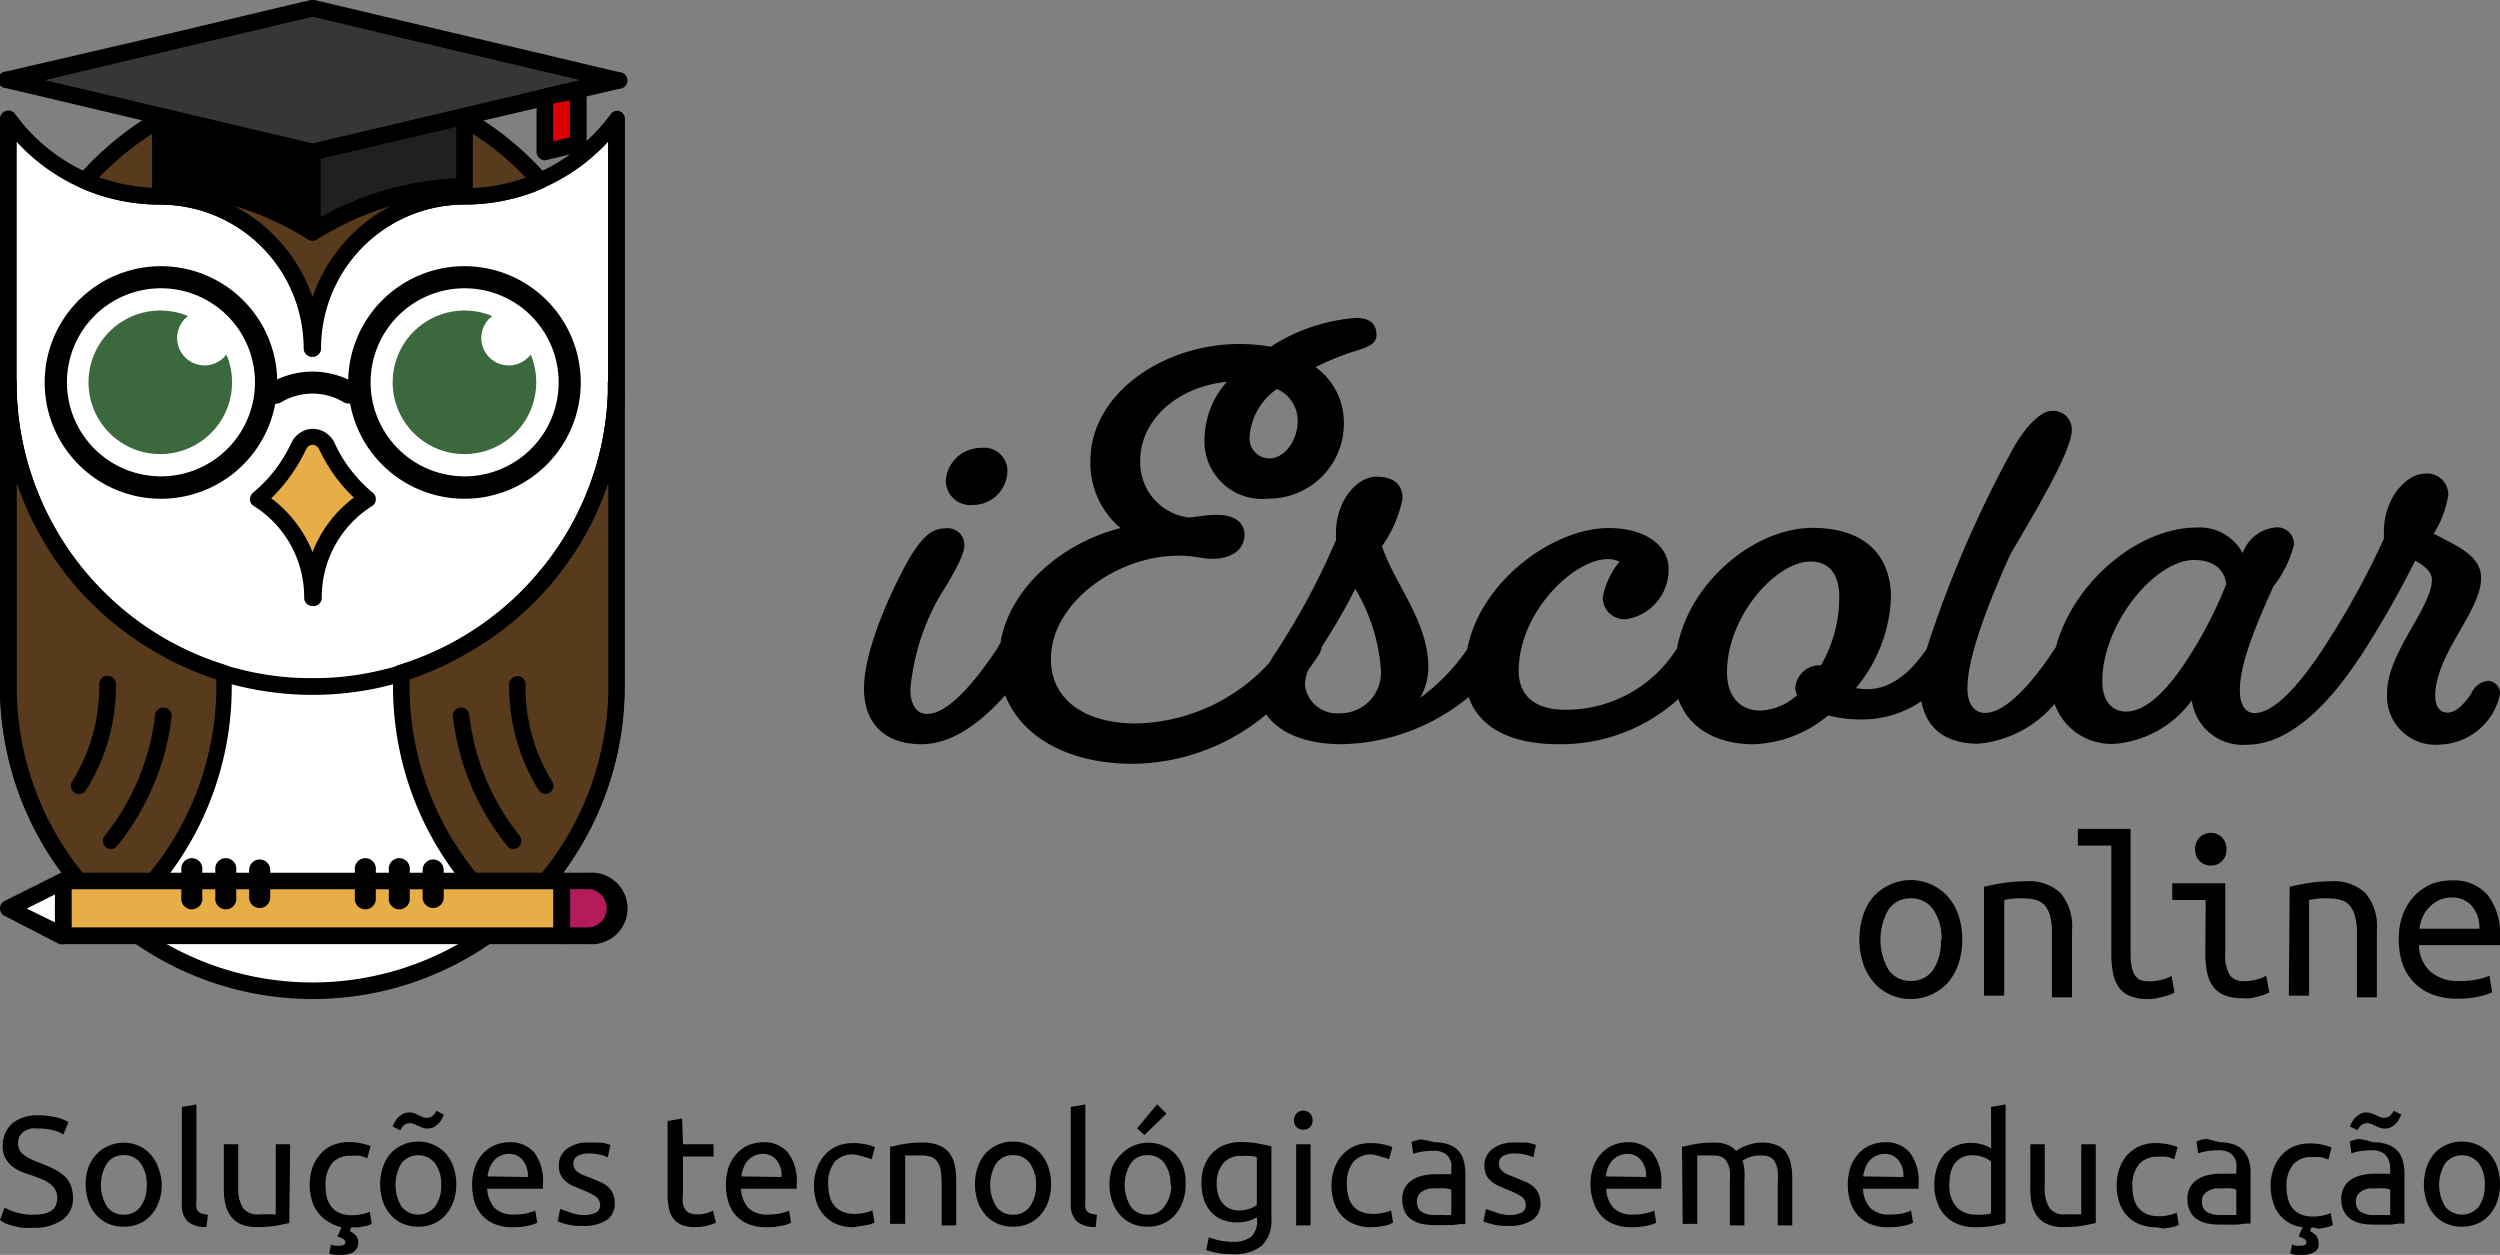<svg xmlns="http://www.w3.org/2000/svg" viewBox="0 0 149.42 75">
  <rect x="0" y="0" width="149.42" height="75" fill="#808080" stroke="none"/>
  <defs>
    <style>
      .cls-1, .cls-2 {
        fill: #fff;
      }

      .cls-1, .cls-11, .cls-4, .cls-5 {
        fill-rule: evenodd;
      }

      .cls-3 {
        fill: #3b683d;
      }

      .cls-4 {
        fill: #202020;
      }

      .cls-5, .cls-7 {
        fill: #573b1c;
      }

      .cls-6 {
        fill: #363636;
      }

      .cls-8 {
        fill: #e7ad47;
      }

      .cls-9 {
        fill: #b41b59;
      }

      .cls-10 {
        fill: #da0100;
      }
    </style>
  </defs>
  <title>Ativo 89</title>
  <g id="Camada_2" data-name="Camada 2">
    <g id="Aba_-_Gerenciar_Usuários" data-name="Aba - Gerenciar Usuários">
      <g id="Layout">
        <g>
          <g>
            <g>
              <path class="cls-1" d="M36.86,7.1V23c0,.22,0,.45,0,.67a18.11,18.11,0,0,1-2.41,8.3,18.83,18.83,0,0,1-1.94,2.74,18.58,18.58,0,0,1-4.72,3.92A18.38,18.38,0,0,1,24,40.24l-.5.15a19,19,0,0,1-2.52.5,20.17,20.17,0,0,1-2.07.14h-.47a20,20,0,0,1-2.06-.14,18.73,18.73,0,0,1-2.52-.5l-.51-.15a18.23,18.23,0,0,1-8.48-5.56,18.19,18.19,0,0,1-4.36-11c0-.22,0-.45,0-.67V7.1a11.22,11.22,0,0,0,4.57,3.69,11.59,11.59,0,0,0,1.43.52,11.64,11.64,0,0,0,3.09.42,9.09,9.09,0,0,1,9.09,9.09,9.09,9.09,0,0,1,9.09-9.09,10.18,10.18,0,0,0,1.57-.11,12.23,12.23,0,0,0,1.51-.31,11.59,11.59,0,0,0,1.43-.52A11.25,11.25,0,0,0,36.86,7.1Z"/>
              <path d="M18.68,41.53h-.25a18.71,18.71,0,0,1-2.11-.15,17.6,17.6,0,0,1-2.6-.52c-.18,0-.35-.09-.51-.15A18.21,18.21,0,0,1,9.34,39a18.62,18.62,0,0,1-4.85-4,18.32,18.32,0,0,1-2-2.81A18.66,18.66,0,0,1,0,23.66c0-.22,0-.45,0-.68V7.1a.51.51,0,0,1,.34-.47.5.5,0,0,1,.56.18,10.83,10.83,0,0,0,4.37,3.53,11.8,11.8,0,0,0,1.37.49,10.78,10.78,0,0,0,3,.41,9.61,9.61,0,0,1,9.09,6.52,9.38,9.38,0,0,1,1.53-2.83,9.51,9.51,0,0,1,7.56-3.69,11,11,0,0,0,1.51-.11,11.88,11.88,0,0,0,1.44-.3,11,11,0,0,0,1.36-.49,10.92,10.92,0,0,0,4.38-3.53A.49.49,0,0,1,37,6.63a.5.5,0,0,1,.35.47V22.85a.62.62,0,0,1,0,.13c0,.23,0,.46,0,.69a18.78,18.78,0,0,1-2.48,8.52,19.1,19.1,0,0,1-2,2.81,18.54,18.54,0,0,1-8.71,5.71c-.17.06-.34.1-.52.15a17.73,17.73,0,0,1-2.59.52,18.88,18.88,0,0,1-2.12.15ZM1,8.48V23H1c0,.22,0,.44,0,.65A17.74,17.74,0,0,0,13.5,39.77l.49.14a18.31,18.31,0,0,0,2.45.49,17,17,0,0,0,2,.13h.46a16.79,16.79,0,0,0,2-.13,18.46,18.46,0,0,0,2.46-.49l.48-.14a17.69,17.69,0,0,0,8.26-5.42,17.58,17.58,0,0,0,4.24-10.73c0-.22,0-.44,0-.65h0V8.48a11.57,11.57,0,0,1-3.88,2.76,10.22,10.22,0,0,1-1.49.54,12.36,12.36,0,0,1-1.58.34,12.78,12.78,0,0,1-1.64.11,8.6,8.6,0,0,0-8.6,8.59.5.5,0,1,1-1,0,8.6,8.6,0,0,0-8.59-8.59,11.59,11.59,0,0,1-3.22-.45,10.34,10.34,0,0,1-1.5-.54A11.57,11.57,0,0,1,1,8.48Z"/>
            </g>
            <path class="cls-2" d="M16.53,22.85v.26A7,7,0,0,1,13,28.9h0a6.89,6.89,0,0,1-3.16.89H9.48a6.53,6.53,0,0,1-1.17-.11,7,7,0,0,1-2.79-1.2,6.9,6.9,0,0,1-2.67-3.94,6.75,6.75,0,0,1-.21-1.69,6.95,6.95,0,0,1,13.89,0Z"/>
            <path class="cls-2" d="M34.71,22.85a7.24,7.24,0,0,1-.2,1.69,7,7,0,0,1-2.68,3.94A6.85,6.85,0,0,1,29,29.68a6.45,6.45,0,0,1-1.17.11h-.36a6.93,6.93,0,0,1-6.68-6.68c0-.05,0-.09,0-.13v-.13a6.95,6.95,0,0,1,13.89,0Z"/>
            <path class="cls-3" d="M12.24,21.84a1.64,1.64,0,0,1-1-2.95,4.35,4.35,0,0,0-1.66-.33,4.29,4.29,0,1,0,4.29,4.29,4.18,4.18,0,0,0-.34-1.66A1.64,1.64,0,0,1,12.24,21.84Z"/>
            <path class="cls-3" d="M30.42,21.84a1.64,1.64,0,0,1-1-2.95,4.35,4.35,0,0,0-1.66-.33,4.29,4.29,0,1,0,4.29,4.29,4.35,4.35,0,0,0-.33-1.66A1.66,1.66,0,0,1,30.42,21.84Z"/>
            <path d="M9.59,17.23A5.62,5.62,0,1,1,4,22.85a5.62,5.62,0,0,1,5.63-5.62m0-1.32a6.95,6.95,0,1,0,6.94,6.94,6.95,6.95,0,0,0-6.94-6.94Z"/>
            <path d="M27.77,17.23a5.62,5.62,0,1,1-5.62,5.62,5.62,5.62,0,0,1,5.62-5.62m0-1.32a6.95,6.95,0,1,0,6.94,6.94,6.95,6.95,0,0,0-6.94-6.94Z"/>
            <path d="M20.85,24.12a.61.61,0,0,1-.34-.1,3.65,3.65,0,0,0-3.67,0,.66.66,0,1,1-.66-1.14,5,5,0,0,1,5,0,.67.67,0,0,1,.23.91A.69.69,0,0,1,20.85,24.12Z"/>
            <path class="cls-1" d="M36.86,22.85V41a18.09,18.09,0,0,1-6.44,13.88c-.42.36-.87.7-1.32,1a18.19,18.19,0,0,1-20.84,0c-.46-.32-.9-.66-1.33-1A17.55,17.55,0,0,1,4.7,52.66,18.1,18.1,0,0,1,.5,41V23c0,.22,0,.45,0,.67a18.2,18.2,0,0,0,9.08,15,17.77,17.77,0,0,0,3.76,1.64l.51.15a18.73,18.73,0,0,0,2.52.5,20,20,0,0,0,2.06.14h.47A20.17,20.17,0,0,0,21,40.89a19,19,0,0,0,2.52-.5l.5-.15a17.86,17.86,0,0,0,3.77-1.64,18.38,18.38,0,0,0,4.72-3.92,18.83,18.83,0,0,0,1.94-2.74,18.11,18.11,0,0,0,2.41-8.3c0-.22,0-.45,0-.67Z"/>
            <path d="M18.68,59.71A18.61,18.61,0,0,1,8,56.34c-.46-.33-.92-.68-1.36-1.05A18.66,18.66,0,0,1,0,41V22.85a.5.5,0,0,1,.5-.5.5.5,0,0,1,.49.5H1V23c0,.23,0,.45,0,.66a17.61,17.61,0,0,0,2.35,8.07,17,17,0,0,0,1.88,2.66,17.69,17.69,0,0,0,8.26,5.42l.49.14a18.64,18.64,0,0,0,2.45.49,16.82,16.82,0,0,0,2,.13h.45a16.68,16.68,0,0,0,2-.13,18.78,18.78,0,0,0,2.46-.49l.48-.14a17.69,17.69,0,0,0,8.26-5.42,17.58,17.58,0,0,0,4.24-10.73c0-.21,0-.43,0-.65v-.11h0a.5.5,0,0,1,1,0V41A18.7,18.7,0,0,1,33,53a18,18,0,0,1-2.3,2.32c-.43.37-.89.72-1.36,1.05A18.6,18.6,0,0,1,18.68,59.71ZM1,28.86V41A17.69,17.69,0,0,0,5.08,52.34a17.27,17.27,0,0,0,2.17,2.19c.42.36.85.69,1.29,1a17.7,17.7,0,0,0,20.27,0c.44-.31.88-.65,1.29-1a18.12,18.12,0,0,0,2.18-2.2A17.74,17.74,0,0,0,36.36,41V28.86a18.44,18.44,0,0,1-1.5,3.33,19.1,19.1,0,0,1-2,2.81,18.54,18.54,0,0,1-8.71,5.71c-.17.06-.34.1-.52.15a17.73,17.73,0,0,1-2.59.52,18.72,18.72,0,0,1-2.12.15h-.49a18.54,18.54,0,0,1-2.11-.15,17.86,17.86,0,0,1-2.6-.52c-.18,0-.35-.09-.51-.15A18.21,18.21,0,0,1,9.34,39a18.62,18.62,0,0,1-4.85-4A18.66,18.66,0,0,1,1,28.86Z"/>
            <g>
              <path d="M18.68,9.08v4.78a18.16,18.16,0,0,0-6.39-2.46h0a18.43,18.43,0,0,0-2.7-.27V6.93l.2.05,7.44,1.76Z"/>
              <path d="M18.68,14.35a.48.48,0,0,1-.26-.07,17.65,17.65,0,0,0-6.2-2.39h0a17.89,17.89,0,0,0-2.64-.26.5.5,0,0,1-.48-.5V6.93a.47.47,0,0,1,.19-.38.49.49,0,0,1,.42-.1L18.79,8.6a.48.48,0,0,1,.38.48v4.78a.48.48,0,0,1-.25.43A.53.53,0,0,1,18.68,14.35Zm-6.31-3.44h0A18.38,18.38,0,0,1,18.18,13V9.47l-8.1-1.91v3.09A19.33,19.33,0,0,1,12.37,10.91Z"/>
            </g>
            <g>
              <path class="cls-4" d="M27.77,6.93v4.2a18.57,18.57,0,0,0-2.71.27h0a18.12,18.12,0,0,0-6.38,2.46V9.08l1.45-.34L27.56,7Z"/>
              <path d="M18.68,14.35a.48.48,0,0,1-.24-.06.49.49,0,0,1-.26-.43V9.08a.49.49,0,0,1,.38-.48l9.09-2.15a.51.51,0,0,1,.43.1.49.49,0,0,1,.18.38v4.2a.5.5,0,0,1-.48.5,17.75,17.75,0,0,0-2.63.26h0a17.57,17.57,0,0,0-6.2,2.39A.48.48,0,0,1,18.68,14.35Zm.49-4.88V13A18.43,18.43,0,0,1,25,10.92h0a19.16,19.16,0,0,1,2.28-.26V7.56Z"/>
            </g>
            <g>
              <path class="cls-5" d="M27.77,7.1v4a18.57,18.57,0,0,0-2.71.27h0a18.12,18.12,0,0,0-6.38,2.46,18.16,18.16,0,0,0-6.39-2.46h0a18.43,18.43,0,0,0-2.7-.27v-4a18.28,18.28,0,0,0-4.52,3.69,13.49,13.49,0,0,0,1.43.52h0a11.64,11.64,0,0,0,3.09.42,9.09,9.09,0,0,1,9.09,9.09,9.09,9.09,0,0,1,9.09-9.09,11.57,11.57,0,0,0,3.08-.42h0a13.49,13.49,0,0,0,1.43-.52A18.05,18.05,0,0,0,27.77,7.1Z"/>
              <path d="M18.68,21.32a.5.5,0,0,1-.5-.5,8.6,8.6,0,0,0-8.59-8.59,12,12,0,0,1-3.21-.44h0a10.34,10.34,0,0,1-1.5-.54.48.48,0,0,1-.28-.34.5.5,0,0,1,.11-.44A18.81,18.81,0,0,1,9.34,6.67a.48.48,0,0,1,.49,0,.48.48,0,0,1,.25.43v3.55a19.33,19.33,0,0,1,2.29.26h0a18.36,18.36,0,0,1,6.3,2.36A18.21,18.21,0,0,1,25,10.92h0a19.16,19.16,0,0,1,2.28-.26V7.1a.5.5,0,0,1,.25-.43.5.5,0,0,1,.5,0,18.58,18.58,0,0,1,4.63,3.79.5.5,0,0,1,.12.44.5.5,0,0,1-.29.34,9.82,9.82,0,0,1-1.49.54h0a12,12,0,0,1-3.21.44,8.6,8.6,0,0,0-8.6,8.59A.49.49,0,0,1,18.68,21.32Zm-4.67-9a9.72,9.72,0,0,1,3.14,2.62,9.61,9.61,0,0,1,1.53,2.83,9.38,9.38,0,0,1,1.53-2.83,9.58,9.58,0,0,1,3.13-2.62,17.54,17.54,0,0,0-4.4,2,.49.49,0,0,1-.52,0A17.61,17.61,0,0,0,14,12.31ZM6.63,10.82h0a10.71,10.71,0,0,0,2.46.4.34.34,0,0,1,0-.1V8A17.54,17.54,0,0,0,5.92,10.6C6.16,10.68,6.39,10.76,6.63,10.82ZM28.26,8v3.14a.34.34,0,0,1,0,.1,10.8,10.8,0,0,0,2.47-.4h0c.23-.06.47-.14.7-.22A16.88,16.88,0,0,0,28.26,8Zm-.49,3.14Z"/>
            </g>
            <g>
              <polygon class="cls-6" points="36.86 4.79 27.77 6.93 27.56 6.98 20.13 8.74 18.68 9.08 17.23 8.74 9.79 6.98 9.59 6.93 0.5 4.79 9.59 2.64 16.54 1 18.68 0.5 20.81 1 27.77 2.64 36.86 4.79"/>
              <path d="M18.68,9.58l-.12,0L.38,5.27a.49.49,0,0,1,0-1L9.47,2.16,18.56,0h.23L37,4.31a.49.49,0,0,1,0,1L18.79,9.56Zm-16-4.79,16,3.78,16-3.78L27.65,3.13,18.68,1Z"/>
            </g>
            <g>
              <path class="cls-7" d="M36.86,23.64V41a18.09,18.09,0,0,1-6.44,13.88A18.12,18.12,0,0,1,24,41c0-.26,0-.53,0-.79a17.86,17.86,0,0,0,3.77-1.64,18.38,18.38,0,0,0,4.72-3.92,18.83,18.83,0,0,0,1.94-2.74,18.11,18.11,0,0,0,2.41-8.3Z"/>
              <path d="M30.42,55.41a.49.49,0,0,1-.32-.12A18.67,18.67,0,0,1,23.49,41c0-.26,0-.54,0-.81a.47.47,0,0,1,.35-.45,17.75,17.75,0,0,0,3.66-1.6,17.55,17.55,0,0,0,4.59-3.82,17.58,17.58,0,0,0,4.24-10.73.51.51,0,0,1,.33-.45l.07,0a.53.53,0,0,1,.42.1.49.49,0,0,1,.19.39V41A18.7,18.7,0,0,1,33,53a18,18,0,0,1-2.3,2.32A.49.49,0,0,1,30.42,55.41Zm-5.94-14.8V41a17.68,17.68,0,0,0,5.94,13.23,18.71,18.71,0,0,0,1.86-1.92A17.74,17.74,0,0,0,36.36,41V28.86a18.44,18.44,0,0,1-1.5,3.33,19.1,19.1,0,0,1-2,2.81A18.74,18.74,0,0,1,28,39,18.39,18.39,0,0,1,24.48,40.61Z"/>
            </g>
            <g>
              <path class="cls-7" d="M13.37,41A18.12,18.12,0,0,1,6.93,54.91,17.55,17.55,0,0,1,4.7,52.66,18.1,18.1,0,0,1,.5,41V23.64h0a18.2,18.2,0,0,0,9.08,15,17.77,17.77,0,0,0,3.76,1.64C13.37,40.5,13.37,40.77,13.37,41Z"/>
              <path d="M6.93,55.41a.51.51,0,0,1-.32-.12A18.66,18.66,0,0,1,0,41V23.64a.49.49,0,0,1,.19-.39.5.5,0,0,1,.41-.1l.07,0a.52.52,0,0,1,.34.45,17.61,17.61,0,0,0,2.35,8.07,17,17,0,0,0,1.88,2.66,17.69,17.69,0,0,0,8.26,5.42.49.49,0,0,1,.35.45c0,.27,0,.55,0,.81A18.64,18.64,0,0,1,7.25,55.29.47.47,0,0,1,6.93,55.41ZM1,28.86V41A17.69,17.69,0,0,0,5.08,52.34a18.61,18.61,0,0,0,1.85,1.92,17.65,17.65,0,0,0,6-13.23c0-.14,0-.28,0-.42A18.31,18.31,0,0,1,9.34,39a18.62,18.62,0,0,1-4.85-4A18.66,18.66,0,0,1,1,28.86Z"/>
            </g>
            <g>
              <rect class="cls-8" x="3.78" y="52.66" width="29.8" height="3.28"/>
              <path d="M33.58,56.43H3.78a.5.5,0,0,1-.5-.5V52.66a.5.5,0,0,1,.5-.5h29.8a.5.5,0,0,1,.5.5v3.27A.5.5,0,0,1,33.58,56.43Zm-29.31-1H33.08V53.15H4.27Z"/>
            </g>
            <g>
              <path class="cls-9" d="M36.86,54.3a1.63,1.63,0,0,1-1.64,1.63H33.58V52.66h1.64A1.63,1.63,0,0,1,36.86,54.3Z"/>
              <path d="M35.22,56.43H33.58a.5.5,0,0,1-.5-.5V52.66a.5.5,0,0,1,.5-.5h1.64a2.14,2.14,0,1,1,0,4.27Zm-1.14-1h1.14a1.15,1.15,0,0,0,0-2.29H34.08Z"/>
            </g>
            <g>
              <polygon class="cls-2" points="3.77 52.66 3.77 55.94 0.5 54.3 3.77 52.66"/>
              <path d="M3.78,56.43a.59.59,0,0,1-.23,0L.27,54.74a.5.5,0,0,1,0-.89l3.28-1.64a.53.53,0,0,1,.49,0,.51.51,0,0,1,.23.43v3.27a.51.51,0,0,1-.23.43A.48.48,0,0,1,3.78,56.43ZM1.6,54.3l1.68.83V53.46Z"/>
            </g>
            <g>
              <path class="cls-8" d="M22,29.83a6.94,6.94,0,0,0-3.27,5.9,7,7,0,0,0-3.27-5.9A9.1,9.1,0,0,0,17.06,28a8.71,8.71,0,0,0,.78-1.36.93.93,0,0,1,.83-.54h0a.94.94,0,0,1,.84.54A8.71,8.71,0,0,0,20.3,28,8.81,8.81,0,0,0,22,29.83Z"/>
              <path d="M18.68,36.22a.49.49,0,0,1-.5-.49,6.43,6.43,0,0,0-3-5.48.47.47,0,0,1-.24-.38.53.53,0,0,1,.18-.42,8.39,8.39,0,0,0,1.56-1.7,9.16,9.16,0,0,0,.74-1.29,1.44,1.44,0,0,1,1.28-.83h0a1.46,1.46,0,0,1,1.29.83,8.22,8.22,0,0,0,.73,1.29,8.69,8.69,0,0,0,1.56,1.7.49.49,0,0,1-.05.8,6.44,6.44,0,0,0-3,5.48A.49.49,0,0,1,18.68,36.22Zm-2.47-6.44A7.46,7.46,0,0,1,18.68,33a7.39,7.39,0,0,1,2.47-3.26,9.32,9.32,0,0,1-1.26-1.47,9.63,9.63,0,0,1-.82-1.43.47.47,0,0,0-.39-.26h0a.46.46,0,0,0-.38.26,9.63,9.63,0,0,1-.82,1.43A9.32,9.32,0,0,1,16.21,29.78Z"/>
            </g>
            <g>
              <polygon class="cls-10" points="34.59 5.32 34.59 8.6 32.57 9.08 32.57 5.8 34.59 5.32"/>
              <path d="M32.57,9.58a.5.5,0,0,1-.5-.5V5.8a.49.49,0,0,1,.38-.48l2-.48a.52.52,0,0,1,.42.09.51.51,0,0,1,.19.39V8.6a.49.49,0,0,1-.38.48l-2,.48Zm.49-3.39V8.45l1-.24V6Z"/>
            </g>
            <path class="cls-11" d="M12.09,52v1.64a.63.63,0,1,1-1.25,0V52a.63.63,0,1,1,1.25,0Z"/>
            <path class="cls-11" d="M14.12,52v1.64a.63.63,0,1,1-1.25,0V52a.63.63,0,1,1,1.25,0Z"/>
            <path class="cls-11" d="M16.15,52v1.64a.63.63,0,1,1-1.26,0V52a.63.63,0,1,1,1.26,0Z"/>
            <path class="cls-11" d="M22.46,52v1.64a.63.63,0,1,1-1.25,0V52a.63.63,0,1,1,1.25,0Z"/>
            <path class="cls-11" d="M24.49,52v1.64a.63.63,0,1,1-1.25,0V52a.63.63,0,1,1,1.25,0Z"/>
            <path class="cls-11" d="M26.52,52v1.64a.63.63,0,1,1-1.26,0V52a.63.63,0,1,1,1.26,0Z"/>
            <path d="M4.73,47.46a.48.48,0,0,1-.26-.07.5.5,0,0,1-.16-.68A10.71,10.71,0,0,0,5.93,41v-.11a.5.5,0,1,1,1,0V41a11.69,11.69,0,0,1-1.77,6.2A.48.48,0,0,1,4.73,47.46Z"/>
            <path d="M6.65,50.75a.51.51,0,0,1-.31-.11.49.49,0,0,1-.07-.7,14.14,14.14,0,0,0,3-7.21.5.5,0,0,1,.55-.44.5.5,0,0,1,.44.55A15.16,15.16,0,0,1,7,50.56.51.51,0,0,1,6.65,50.75Z"/>
            <path d="M30.7,50.75a.49.49,0,0,1-.38-.19,15.08,15.08,0,0,1-3.25-7.72.49.49,0,0,1,.43-.55.5.5,0,0,1,.55.44,14.07,14.07,0,0,0,3,7.21.5.5,0,0,1-.08.7A.51.51,0,0,1,30.7,50.75Z"/>
            <path d="M32.62,47.46a.51.51,0,0,1-.42-.23A11.69,11.69,0,0,1,30.43,41V40.9a.51.51,0,0,1,.5-.49h0a.48.48,0,0,1,.48.5V41A10.71,10.71,0,0,0,33,46.71a.49.49,0,0,1-.42.75Z"/>
          </g>
          <path id="Fairwater_Script_Bold" data-name="Fairwater Script Bold" d="M56.53,28.67a2.11,2.11,0,0,1,2.14-1.9,1.38,1.38,0,0,1,1.54,1.41,2.06,2.06,0,0,1-2.08,2A1.46,1.46,0,0,1,56.53,28.67ZM149.42,41.5a3.8,3.8,0,0,1-3.56,3,2.9,2.9,0,0,1-3.19-3.07c0-2.41,2.68-5.12,2.68-6.78,0-.51-.51-.87-1-1.14a61.31,61.31,0,0,1-3.22,5.65h0l-.24.35c-1.8,2.68-4.11,5-6.59,5A3.07,3.07,0,0,1,131,41.86a6.36,6.36,0,0,1-4.51,2.59,3.6,3.6,0,0,1-3.69-2.38,6.77,6.77,0,0,1-4.57,2.38c-1.85,0-3.09-.84-3.39-2.54A6.3,6.3,0,0,1,111.26,43a8,8,0,0,1-2-.24,7.28,7.28,0,0,1-4.46,1.72c-2.17,0-3.86-.93-4.49-2.7a10.46,10.46,0,0,1-7.16,2.7c-2.87,0-4.74-1-5.37-2.82a12.28,12.28,0,0,1-7.58,2.82c-2.28,0-3.8-.74-4.52-1.78a12.59,12.59,0,0,1-8,2.95c-3.63,0-6.57-1.47-7.6-4.1-1.51,1.71-3.24,2.93-5,2.93-2.08,0-3.44-1.12-3.44-3.34,0-2,1.21-4.91,2.29-7s1.78-2.56,2.56-2.56a1,1,0,0,1,1.15,1c0,.48-.39,1.33-1.54,3.16a13.8,13.8,0,0,0-1.69,5.43c0,1.08.46,1.5,1,1.5,1.26,0,2.89-1.93,4.25-4,0-.08.09-.15.13-.22.53-3.29,3.67-6,7.18-6.89a5.08,5.08,0,0,1-1.8-4c0-4.06,4.39-7,8.91-7a11,11,0,0,1,1.87.16,10.89,10.89,0,0,1,5.12-1.72c.78,0,1.2.36,1.2,1,0,.42-.27.69-1.14.94a16,16,0,0,0-2.5,1,4.08,4.08,0,0,1,1.69,3.31,4.48,4.48,0,0,1-4.49,4.55A3.45,3.45,0,0,1,72,26.05a5.19,5.19,0,0,1,1.33-3.23c-2.83.27-5.18,2.17-5.18,4.73a3.3,3.3,0,0,0,2.92,3.38c.6-.06,1.14-.16,1.63-.16,1.11,0,1.68.46,1.68,1.21s-.63,1.42-1.92,1.42c-.55,0-1.15-.19-2-.19-3.74,0-7.65,2.84-7.65,6.18,0,2.41,2,3.85,5.09,3.85a11.09,11.09,0,0,0,7.94-3.6c.18-.29.39-.62.64-1a43.4,43.4,0,0,0,3.37-6.36v-.42c0-2,1.3-3.37,2.41-3.37s1.57.54,1.57,1.29a7.38,7.38,0,0,1-1.23,2.86c.69,2.17,2.77,4.49,2.77,7.23a3.72,3.72,0,0,1-.49,1.84,12,12,0,0,0,2.81-2.9c.78-4.08,5.15-7.25,8.46-7.25,2.23,0,3.58,1.08,3.58,2.44a3,3,0,0,1-2.47,3,1.3,1.3,0,0,1-1.47-1.3,4.85,4.85,0,0,1,1-2.13,1.52,1.52,0,0,0-.72-.15c-2,0-5.3,3.16-5.3,6.68,0,1.57,1.08,2.32,2.77,2.32a7.82,7.82,0,0,0,6.69-3.67c.74-4,4.67-7.2,8.1-7.2,3,0,4.69,1.53,4.69,4.18a9,9,0,0,1-2.1,5.4,4.55,4.55,0,0,0,.69.06c1.2,0,2.39-.71,3.54-2.4a68.28,68.28,0,0,1,5-11.67c.85-1.63,1.84-2.56,2.47-2.56a1.11,1.11,0,0,1,1.21,1.11c0,1.18-1.75,4.19-3.68,7.47h0c-1.44,3.2-2.56,6.21-2.56,8,0,1,.45,1.47,1.06,1.47,1.25,0,2.88-1.86,4.23-3.94,1-3.79,4.85-7.14,8.42-7.14a2.91,2.91,0,0,1,2.74,1.53,2.31,2.31,0,0,1,1.92-1.53,1,1,0,0,1,1.15,1,6.69,6.69,0,0,1-1.24,2.53c-1.14,2.53-2,4.67-2,6.21,0,.93.39,1.35.87,1.35,1.26,0,2.86-1.92,4.21-4h0l.07-.11a.57.57,0,0,0,.08-.13,49.63,49.63,0,0,0,3.38-6.18V31.8c0-2.11,1.41-3.49,2.44-3.49a1.26,1.26,0,0,1,1.41,1.26,6.07,6.07,0,0,1-.87,2.32c1.24.69,2.83,1.26,2.83,2.65,0,2-2.74,4.55-2.74,7.05,0,.66.27,1,.75,1s1-.51,1.42-1.17a1.22,1.22,0,0,1,1-.73A.76.76,0,0,1,149.42,41.5ZM74.69,26.05a1.2,1.2,0,0,0,1.18,1.35c.93,0,1.69-1.11,1.69-2.23a2.07,2.07,0,0,0-1.24-1.92A3.78,3.78,0,0,0,74.69,26.05ZM82.53,40A10.84,10.84,0,0,0,81,35.2a39.89,39.89,0,0,1-2,3.46,1.12,1.12,0,0,1-.17.46c-.19.3-.4.6-.62.89A2.15,2.15,0,0,0,78,41a1.93,1.93,0,0,0,2.08,1.63A2.43,2.43,0,0,0,82.53,40Zm27.4-4.31c0-1.47-.69-2.13-1.71-2.13-2.08,0-5,3.28-5,6.62,0,1.54.87,2.29,2,2.29a3.54,3.54,0,0,0,2.2-.93.82.82,0,0,1-.12-.42,1.47,1.47,0,0,1,1.54-1.36A8.17,8.17,0,0,0,109.93,35.68Zm23.13-.78c-.12-.9-.78-1.44-1.92-1.44-2.35,0-5.49,3.82-5.49,7.25,0,1.21.61,1.81,1.42,1.81,1.2,0,2.44-1.26,3.58-3A24.89,24.89,0,0,0,133.06,34.9Z"/>
          <g id="Ubuntu_Mono_Regular" data-name="Ubuntu Mono Regular">
            <path d="M117.28,56.17a4.45,4.45,0,0,1-.23,1.45,3.35,3.35,0,0,1-.63,1.11,2.9,2.9,0,0,1-1,.72,3,3,0,0,1-1.24.26,2.89,2.89,0,0,1-2.19-1,3.35,3.35,0,0,1-.63-1.11,4.72,4.72,0,0,1,0-2.91,3.3,3.3,0,0,1,.63-1.12,3.08,3.08,0,0,1,1-.71,2.93,2.93,0,0,1,1.22-.26,3,3,0,0,1,2.22,1,3.3,3.3,0,0,1,.63,1.12A4.47,4.47,0,0,1,117.28,56.17Zm-1.24,0a3,3,0,0,0-.5-1.82,1.59,1.59,0,0,0-1.34-.66,1.57,1.57,0,0,0-1.32.66,3.59,3.59,0,0,0,0,3.62,1.57,1.57,0,0,0,1.32.66,1.59,1.59,0,0,0,1.34-.66A3,3,0,0,0,116,56.17Z"/>
            <path d="M118.58,53c.43-.1.87-.19,1.3-.25a10.68,10.68,0,0,1,1.22-.08,2.75,2.75,0,0,1,2.05.7,3.08,3.08,0,0,1,.69,2.24v4h-1.2V55.8a4.3,4.3,0,0,0-.11-1.06,1.61,1.61,0,0,0-.33-.64,1.12,1.12,0,0,0-.51-.31,2.27,2.27,0,0,0-.65-.09,4.59,4.59,0,0,0-.62,0,6,6,0,0,0-.63.09v5.72h-1.21Z"/>
            <path d="M128.37,59.71a2.73,2.73,0,0,1-1.06-.18,1.46,1.46,0,0,1-.67-.52,2.15,2.15,0,0,1-.35-.87,6,6,0,0,1-.1-1.2v-6.4h-2v-1h3.15v7.42a3.77,3.77,0,0,0,.07.83,1.38,1.38,0,0,0,.2.52.73.73,0,0,0,.34.27,1.45,1.45,0,0,0,.49.07,2.78,2.78,0,0,0,.78-.1,2.34,2.34,0,0,0,.57-.22l.18,1-.25.11a2.45,2.45,0,0,1-.38.12l-.47.11A3.12,3.12,0,0,1,128.37,59.71Z"/>
            <path d="M131.83,53.79h-2v-1H133v4.16a2.33,2.33,0,0,0,.28,1.35,1,1,0,0,0,.83.34,2.78,2.78,0,0,0,.78-.1,2.41,2.41,0,0,0,.56-.22l.18,1-.25.11a2.68,2.68,0,0,1-.37.12l-.47.11a3.08,3.08,0,0,1-.53,0,2.69,2.69,0,0,1-1.06-.18,1.48,1.48,0,0,1-.68-.52,2.16,2.16,0,0,1-.36-.87,6,6,0,0,1-.1-1.2Zm.3-2.06a.88.88,0,0,1-.65-.26.91.91,0,0,1-.28-.71.94.94,0,0,1,.28-.72.92.92,0,0,1,.65-.26.94.94,0,0,1,.67.26,1,1,0,0,1,.27.72.93.93,0,0,1-.27.71A.9.9,0,0,1,132.13,51.73Z"/>
            <path d="M136.85,53c.43-.1.87-.19,1.3-.25a10.68,10.68,0,0,1,1.22-.08,2.75,2.75,0,0,1,2,.7,3.08,3.08,0,0,1,.69,2.24v4h-1.19V55.8a3.82,3.82,0,0,0-.12-1.06,1.61,1.61,0,0,0-.33-.64,1.12,1.12,0,0,0-.51-.31,2.27,2.27,0,0,0-.65-.09,4.59,4.59,0,0,0-.62,0,6,6,0,0,0-.63.09v5.72h-1.21Z"/>
            <path d="M146.56,52.62a2.64,2.64,0,0,1,2.11.86,3.8,3.8,0,0,1,.75,2.58v.43h-4.84a2.15,2.15,0,0,0,.69,1.59,2.51,2.51,0,0,0,1.74.55,4.88,4.88,0,0,0,1.09-.1,3.12,3.12,0,0,0,.69-.22l.16,1a3.68,3.68,0,0,1-.79.25,5.54,5.54,0,0,1-1.28.13,4.07,4.07,0,0,1-1.54-.27,3,3,0,0,1-1.76-1.85,4.53,4.53,0,0,1-.21-1.41,4.16,4.16,0,0,1,.27-1.57,3.3,3.3,0,0,1,.73-1.11,3.09,3.09,0,0,1,1-.66A3.37,3.37,0,0,1,146.56,52.62Zm1.63,2.89a2,2,0,0,0-.45-1.36,1.52,1.52,0,0,0-1.2-.51,1.88,1.88,0,0,0-.76.16,1.83,1.83,0,0,0-.59.43,2,2,0,0,0-.4.59,3,3,0,0,0-.19.69Z"/>
          </g>
          <g id="Ubuntu_Regular" data-name="Ubuntu Regular">
            <path d="M2,72.6c1,0,1.42-.33,1.42-1a.92.92,0,0,0-.13-.51,1.06,1.06,0,0,0-.34-.36,2.08,2.08,0,0,0-.49-.27l-.58-.22A6.72,6.72,0,0,1,1.2,70a2.38,2.38,0,0,1-.55-.36,1.67,1.67,0,0,1-.37-.5,1.84,1.84,0,0,1,.45-2,2.4,2.4,0,0,1,1.59-.48,4.42,4.42,0,0,1,1.07.13,2.61,2.61,0,0,1,.7.27l-.29.74a2.6,2.6,0,0,0-.58-.24,3.46,3.46,0,0,0-.9-.11,2.36,2.36,0,0,0-.48,0,1.61,1.61,0,0,0-.4.17.8.8,0,0,0-.36.69.87.87,0,0,0,.1.44,1.06,1.06,0,0,0,.29.31,3,3,0,0,0,.44.25c.16.07.34.15.54.22a8,8,0,0,1,.77.34,2.33,2.33,0,0,1,.6.4,1.45,1.45,0,0,1,.4.55,2,2,0,0,1,.14.78,1.52,1.52,0,0,1-.62,1.3A2.85,2.85,0,0,1,2,73.38a5,5,0,0,1-.7,0l-.57-.12-.44-.15L0,72.92l.27-.74a4.13,4.13,0,0,0,.65.27A3.32,3.32,0,0,0,2,72.6Z"/>
            <path d="M9.67,70.82a3.11,3.11,0,0,1-.17,1,2.35,2.35,0,0,1-.47.8,2,2,0,0,1-.72.52,2.27,2.27,0,0,1-.91.18,2.32,2.32,0,0,1-.92-.18,2,2,0,0,1-.72-.52,2.35,2.35,0,0,1-.47-.8,3.27,3.27,0,0,1,0-2.08A2.4,2.4,0,0,1,5.76,69a2.05,2.05,0,0,1,.72-.51,2.17,2.17,0,0,1,.92-.19,2.12,2.12,0,0,1,.91.19A2.05,2.05,0,0,1,9,69a2.4,2.4,0,0,1,.47.81A3.11,3.11,0,0,1,9.67,70.82Zm-.9,0a2.11,2.11,0,0,0-.37-1.3,1.2,1.2,0,0,0-1-.48,1.18,1.18,0,0,0-1,.48,2.47,2.47,0,0,0,0,2.6,1.18,1.18,0,0,0,1,.48,1.2,1.2,0,0,0,1-.48A2.13,2.13,0,0,0,8.77,70.82Z"/>
            <path d="M12.34,73.33A1.62,1.62,0,0,1,11.21,73a1.35,1.35,0,0,1-.34-1V66.16l.87-.15v5.82a1.23,1.23,0,0,0,0,.36.43.43,0,0,0,.12.22.48.48,0,0,0,.22.13l.35.07Z"/>
            <path d="M17.29,73.1l-.79.16a7.4,7.4,0,0,1-1.13.08,2.4,2.4,0,0,1-.94-.16,1.5,1.5,0,0,1-.61-.46,1.87,1.87,0,0,1-.34-.71,3.57,3.57,0,0,1-.1-.89V68.39h.86v2.54a2.27,2.27,0,0,0,.28,1.27,1.11,1.11,0,0,0,1,.38h.28l.28,0,.24,0a.53.53,0,0,0,.16,0V68.39h.86Z"/>
            <path d="M21,73.35l-.1.23a1.16,1.16,0,0,1,.39.29.71.71,0,0,1,.12.45.63.63,0,0,1-.05.22.57.57,0,0,1-.16.23.73.73,0,0,1-.29.16,1.27,1.27,0,0,1-.46.07A2,2,0,0,1,20,75a1.48,1.48,0,0,1-.32-.08l.1-.53.24.06a1.14,1.14,0,0,0,.28,0c.22,0,.34-.07.34-.21a.22.22,0,0,0-.11-.18,2,2,0,0,0-.29-.14l-.06,0c0-.07.06-.16.1-.27s.09-.2.14-.3A2.14,2.14,0,0,1,19.6,73a1.94,1.94,0,0,1-.6-.54,2,2,0,0,1-.37-.75,3.36,3.36,0,0,1-.12-.92,3.32,3.32,0,0,1,.16-1,2.35,2.35,0,0,1,.47-.8,2,2,0,0,1,.73-.54,2.49,2.49,0,0,1,1-.19,3.49,3.49,0,0,1,.65.06,3.26,3.26,0,0,1,.63.18l-.2.73a2.37,2.37,0,0,0-.45-.15,3.1,3.1,0,0,0-.54,0,1.4,1.4,0,0,0-1.12.45,2,2,0,0,0-.38,1.34,2.62,2.62,0,0,0,.08.71,1.55,1.55,0,0,0,.28.56,1.18,1.18,0,0,0,.49.36,1.77,1.77,0,0,0,.73.13,2.35,2.35,0,0,0,.62-.07,1.9,1.9,0,0,0,.44-.14l.12.73-.2.08a1.91,1.91,0,0,1-.28.07l-.34.06Z"/>
            <path d="M27.27,70.82a3.11,3.11,0,0,1-.17,1,2.35,2.35,0,0,1-.47.8,2,2,0,0,1-.72.52,2.27,2.27,0,0,1-.91.18,2.32,2.32,0,0,1-.92-.18,2,2,0,0,1-.72-.52,2.35,2.35,0,0,1-.47-.8,3.27,3.27,0,0,1,0-2.08,2.4,2.4,0,0,1,.47-.81,2.05,2.05,0,0,1,.72-.51,2.17,2.17,0,0,1,.92-.19,2.12,2.12,0,0,1,.91.19,2.05,2.05,0,0,1,.72.51,2.4,2.4,0,0,1,.47.81A3.11,3.11,0,0,1,27.27,70.82Zm-.74-4.2-.12.26a1.35,1.35,0,0,1-.2.27,1.3,1.3,0,0,1-.29.22.86.86,0,0,1-.36.08.93.93,0,0,1-.34-.06l-.32-.14a1.4,1.4,0,0,0-.27-.11.52.52,0,0,0-.21,0,.39.39,0,0,0-.29.13,1.08,1.08,0,0,0-.21.28l-.45-.22a.85.85,0,0,1,.12-.26,1.42,1.42,0,0,1,.2-.28,1.54,1.54,0,0,1,.29-.21.74.74,0,0,1,.36-.09,1,1,0,0,1,.35.06l.31.14a1.4,1.4,0,0,0,.27.11.52.52,0,0,0,.21,0,.41.41,0,0,0,.3-.13,1.08,1.08,0,0,0,.21-.28Zm-.16,4.2a2.11,2.11,0,0,0-.37-1.3,1.29,1.29,0,0,0-2,0,2.53,2.53,0,0,0,0,2.6,1.29,1.29,0,0,0,2,0A2.13,2.13,0,0,0,26.37,70.82Z"/>
            <path d="M28.22,70.83a3,3,0,0,1,.19-1.13,2.16,2.16,0,0,1,.49-.79,2,2,0,0,1,.71-.48,2.3,2.3,0,0,1,.82-.16,1.89,1.89,0,0,1,1.5.61,2.81,2.81,0,0,1,.52,1.86v.15a.81.81,0,0,1,0,.16H29.12a1.86,1.86,0,0,0,.44,1.15,1.61,1.61,0,0,0,1.19.39,3.31,3.31,0,0,0,.77-.08,2.27,2.27,0,0,0,.47-.16l.12.73a2.17,2.17,0,0,1-.55.18,4,4,0,0,1-.9.09,2.76,2.76,0,0,1-1.09-.19,2,2,0,0,1-.76-.53,2.2,2.2,0,0,1-.45-.79A3.62,3.62,0,0,1,28.22,70.83Zm3.33-.48a1.49,1.49,0,0,0-.3-1,1,1,0,0,0-.83-.38,1.12,1.12,0,0,0-.53.12,1,1,0,0,0-.38.3,1.31,1.31,0,0,0-.25.43,2.07,2.07,0,0,0-.12.49Z"/>
            <path d="M34.82,72.62a1.74,1.74,0,0,0,.79-.14.49.49,0,0,0,.26-.45.63.63,0,0,0-.25-.51,4.22,4.22,0,0,0-.83-.41l-.54-.23a1.75,1.75,0,0,1-.44-.28,1.26,1.26,0,0,1-.3-.38,1.28,1.28,0,0,1-.11-.55,1.24,1.24,0,0,1,.47-1,2.05,2.05,0,0,1,1.3-.38,2.83,2.83,0,0,1,.41,0l.38,0,.31.07.21.07-.15.74a2.19,2.19,0,0,0-.44-.15,3,3,0,0,0-.72-.08,1.39,1.39,0,0,0-.63.14.49.49,0,0,0-.27.46.64.64,0,0,0,.06.28.6.6,0,0,0,.18.21,1.82,1.82,0,0,0,.31.19l.45.17.62.26a1.9,1.9,0,0,1,.46.29,1.18,1.18,0,0,1,.29.41,1.44,1.44,0,0,1,.1.58,1.16,1.16,0,0,1-.49,1,2.52,2.52,0,0,1-1.43.34,3.37,3.37,0,0,1-1-.11,4,4,0,0,1-.49-.16l.15-.74.48.16A2.54,2.54,0,0,0,34.82,72.62Z"/>
            <path d="M40.82,68.39h1.83v.73H40.82v2.24a2.58,2.58,0,0,0,0,.6.85.85,0,0,0,.17.37.61.61,0,0,0,.28.19,1.14,1.14,0,0,0,.39.06,1.83,1.83,0,0,0,.63-.09l.33-.13.17.72a3.19,3.19,0,0,1-.46.16,2.45,2.45,0,0,1-.74.1,2.37,2.37,0,0,1-.82-.12,1.26,1.26,0,0,1-.52-.38,1.52,1.52,0,0,1-.27-.62,4.31,4.31,0,0,1-.08-.85V67l.87-.15Z"/>
            <path d="M43.39,70.83a3.23,3.23,0,0,1,.18-1.13,2.32,2.32,0,0,1,.5-.79,2.08,2.08,0,0,1,.7-.48,2.39,2.39,0,0,1,.82-.16,1.86,1.86,0,0,1,1.5.61,2.81,2.81,0,0,1,.53,1.86v.15c0,.06,0,.11,0,.16H44.29a1.8,1.8,0,0,0,.44,1.15,1.59,1.59,0,0,0,1.19.39,3.31,3.31,0,0,0,.77-.08,2.5,2.5,0,0,0,.47-.16l.12.73a2.17,2.17,0,0,1-.55.18,4.16,4.16,0,0,1-.9.09,2.85,2.85,0,0,1-1.1-.19,2.08,2.08,0,0,1-.76-.53,2.18,2.18,0,0,1-.44-.79A3.29,3.29,0,0,1,43.39,70.83Zm3.32-.48a1.43,1.43,0,0,0-.29-1,1,1,0,0,0-.83-.38,1.12,1.12,0,0,0-.53.12,1.14,1.14,0,0,0-.39.3,1.29,1.29,0,0,0-.24.43,2.07,2.07,0,0,0-.12.49Z"/>
            <path d="M51,73.35a2.56,2.56,0,0,1-1-.19,2,2,0,0,1-.74-.52,2.08,2.08,0,0,1-.46-.79,3.31,3.31,0,0,1-.15-1,3,3,0,0,1,.17-1,2.33,2.33,0,0,1,.46-.8,2.08,2.08,0,0,1,.73-.54,2.49,2.49,0,0,1,1-.19,3.68,3.68,0,0,1,.66.06,3.38,3.38,0,0,1,.62.18l-.19.73a2.76,2.76,0,0,0-.46-.15A3.1,3.1,0,0,0,51,69a1.4,1.4,0,0,0-1.12.45,2.08,2.08,0,0,0-.38,1.34,2.6,2.6,0,0,0,.09.71,1.41,1.41,0,0,0,.28.56,1.12,1.12,0,0,0,.49.36,1.72,1.72,0,0,0,.72.13,2.48,2.48,0,0,0,.63-.07,2,2,0,0,0,.43-.14l.13.73-.22.09a2.21,2.21,0,0,1-.32.07l-.37.06Z"/>
            <path d="M53.2,68.53c.2,0,.46-.1.79-.15a6.43,6.43,0,0,1,1.14-.09,2.46,2.46,0,0,1,1,.17,1.54,1.54,0,0,1,.61.45,1.93,1.93,0,0,1,.32.71,4.16,4.16,0,0,1,.09.9v2.72h-.87V70.71a4.22,4.22,0,0,0-.06-.77,1.19,1.19,0,0,0-.2-.51.77.77,0,0,0-.37-.29,1.93,1.93,0,0,0-.58-.08h-.29l-.28,0-.24,0-.16,0v4.09H53.2Z"/>
            <path d="M62.82,70.82a3.11,3.11,0,0,1-.17,1,2.35,2.35,0,0,1-.47.8,2,2,0,0,1-.72.52,2.27,2.27,0,0,1-.91.18,2.32,2.32,0,0,1-.92-.18,2,2,0,0,1-.72-.52,2.35,2.35,0,0,1-.47-.8,3.27,3.27,0,0,1,0-2.08,2.4,2.4,0,0,1,.47-.81,2.22,2.22,0,0,1,1.64-.7,2.12,2.12,0,0,1,.91.19,2.05,2.05,0,0,1,.72.51,2.4,2.4,0,0,1,.47.81A3.11,3.11,0,0,1,62.82,70.82Zm-.9,0a2.11,2.11,0,0,0-.37-1.3,1.2,1.2,0,0,0-1-.48,1.19,1.19,0,0,0-1,.48,2.47,2.47,0,0,0,0,2.6,1.19,1.19,0,0,0,1,.48,1.2,1.2,0,0,0,1-.48A2.13,2.13,0,0,0,61.92,70.82Z"/>
            <path d="M65.49,73.33A1.62,1.62,0,0,1,64.36,73,1.35,1.35,0,0,1,64,72V66.16l.87-.15v5.82a1.23,1.23,0,0,0,0,.36.43.43,0,0,0,.12.22.48.48,0,0,0,.22.13l.35.07Z"/>
            <path d="M70.86,70.82a2.87,2.87,0,0,1-.17,1,2.35,2.35,0,0,1-.47.8,2,2,0,0,1-.72.52,2.27,2.27,0,0,1-.91.18,2.32,2.32,0,0,1-.92-.18,2,2,0,0,1-.72-.52,2.35,2.35,0,0,1-.47-.8,3.27,3.27,0,0,1,0-2.08A2.4,2.4,0,0,1,67,69a2.22,2.22,0,0,1,1.64-.7,2.12,2.12,0,0,1,.91.19,2.05,2.05,0,0,1,.72.51,2.4,2.4,0,0,1,.47.81A2.87,2.87,0,0,1,70.86,70.82Zm-.9,0a2.11,2.11,0,0,0-.37-1.3,1.2,1.2,0,0,0-1-.48,1.19,1.19,0,0,0-1,.48,2.47,2.47,0,0,0,0,2.6,1.19,1.19,0,0,0,1,.48,1.2,1.2,0,0,0,1-.48A2.13,2.13,0,0,0,70,70.82Zm-.24-4.26L68.4,67.84l-.44-.4L69.16,66Z"/>
            <path d="M75.12,72.75a2.6,2.6,0,0,1-.43.2,2.47,2.47,0,0,1-.75.11,2.26,2.26,0,0,1-.83-.14,1.64,1.64,0,0,1-.67-.43,2,2,0,0,1-.46-.73,3,3,0,0,1-.17-1.05,2.78,2.78,0,0,1,.16-1,2.24,2.24,0,0,1,.46-.76,2,2,0,0,1,.74-.51,2.57,2.57,0,0,1,1-.18,5.59,5.59,0,0,1,1.06.09l.76.16v4.33a2.07,2.07,0,0,1-.58,1.62,2.65,2.65,0,0,1-1.75.5,4.79,4.79,0,0,1-.87-.07,4.72,4.72,0,0,1-.7-.18l.16-.76a4.57,4.57,0,0,0,.64.19,4,4,0,0,0,.79.08,1.67,1.67,0,0,0,1.11-.31,1.25,1.25,0,0,0,.34-1Zm0-3.59a1.94,1.94,0,0,0-.35-.07,4.58,4.58,0,0,0-.59,0,1.33,1.33,0,0,0-1.08.45,1.86,1.86,0,0,0-.38,1.21,2.18,2.18,0,0,0,.11.72,1.39,1.39,0,0,0,.29.49,1,1,0,0,0,.42.29,1.19,1.19,0,0,0,.49.1,2.08,2.08,0,0,0,.63-.1,1.51,1.51,0,0,0,.46-.23Z"/>
            <path d="M77.89,67.52a.53.53,0,0,1-.55-.57.55.55,0,0,1,.55-.57.54.54,0,0,1,.4.16.53.53,0,0,1,.16.41.53.53,0,0,1-.56.57Zm.44,5.72h-.86V68.39h.86Z"/>
            <path d="M81.93,73.35a2.53,2.53,0,0,1-1-.19,2,2,0,0,1-.75-.52,2.2,2.2,0,0,1-.45-.79,3.31,3.31,0,0,1-.15-1,3,3,0,0,1,.17-1,2.18,2.18,0,0,1,.46-.8,2.08,2.08,0,0,1,.73-.54,2.49,2.49,0,0,1,1-.19,3.49,3.49,0,0,1,.65.06,3.26,3.26,0,0,1,.63.18l-.2.73a2.37,2.37,0,0,0-.45-.15A3.1,3.1,0,0,0,82,69a1.4,1.4,0,0,0-1.12.45,2.08,2.08,0,0,0-.38,1.34,2.6,2.6,0,0,0,.09.71,1.39,1.39,0,0,0,.27.56,1.18,1.18,0,0,0,.49.36,1.77,1.77,0,0,0,.73.13,2.35,2.35,0,0,0,.62-.07,1.9,1.9,0,0,0,.44-.14l.12.73L83,73.2a2.21,2.21,0,0,1-.32.07l-.37.06Z"/>
            <path d="M85.72,68.27a2.5,2.5,0,0,1,.88.14,1.36,1.36,0,0,1,.89,1,2.86,2.86,0,0,1,.09.75v3l-.31,0-.45.06-.55,0-.58,0a3.52,3.52,0,0,1-.75-.08,1.83,1.83,0,0,1-.6-.27,1.15,1.15,0,0,1-.39-.48,1.73,1.73,0,0,1-.14-.71,1.35,1.35,0,0,1,.16-.69,1.27,1.27,0,0,1,.45-.47,1.81,1.81,0,0,1,.65-.26,3.33,3.33,0,0,1,.78-.08h.27l.27,0,.22,0,.13,0v-.25a2,2,0,0,0,0-.42,1,1,0,0,0-.17-.37.78.78,0,0,0-.33-.26,1.21,1.21,0,0,0-.54-.1,4.06,4.06,0,0,0-.75.06,2,2,0,0,0-.48.13l-.11-.72a3,3,0,0,1,.56-.15A5.62,5.62,0,0,1,85.72,68.27Zm.07,4.35.55,0a3.34,3.34,0,0,0,.4,0V71.11a.91.91,0,0,0-.31-.08,2.47,2.47,0,0,0-.5,0,3.07,3.07,0,0,0-.42,0,1.25,1.25,0,0,0-.4.12.89.89,0,0,0-.3.24.65.65,0,0,0-.12.41.7.7,0,0,0,.29.64A1.56,1.56,0,0,0,85.79,72.62Z"/>
            <path d="M90.15,72.62a1.72,1.72,0,0,0,.78-.14.49.49,0,0,0,.26-.45.61.61,0,0,0-.25-.51,4.22,4.22,0,0,0-.83-.41l-.54-.23a1.75,1.75,0,0,1-.44-.28,1.26,1.26,0,0,1-.3-.38,1.28,1.28,0,0,1-.11-.55,1.23,1.23,0,0,1,.48-1,2,2,0,0,1,1.29-.38,2.83,2.83,0,0,1,.41,0l.38,0,.31.07.21.07-.15.74a2.19,2.19,0,0,0-.44-.15,3,3,0,0,0-.72-.08,1.39,1.39,0,0,0-.63.14.49.49,0,0,0-.27.46.64.64,0,0,0,.06.28.6.6,0,0,0,.18.21,1.59,1.59,0,0,0,.32.19l.44.17.62.26a1.9,1.9,0,0,1,.46.29,1.18,1.18,0,0,1,.29.41,1.43,1.43,0,0,1,.11.58,1.17,1.17,0,0,1-.5,1,2.51,2.51,0,0,1-1.42.34,3.4,3.4,0,0,1-1-.11,4,4,0,0,1-.49-.16l.15-.74.48.16A2.6,2.6,0,0,0,90.15,72.62Z"/>
            <path d="M95.06,70.83a3.23,3.23,0,0,1,.18-1.13,2.32,2.32,0,0,1,.5-.79,2.08,2.08,0,0,1,.7-.48,2.34,2.34,0,0,1,.82-.16,1.86,1.86,0,0,1,1.5.61,2.81,2.81,0,0,1,.53,1.86v.15c0,.06,0,.11,0,.16H96a1.8,1.8,0,0,0,.44,1.15,1.59,1.59,0,0,0,1.19.39,3.37,3.37,0,0,0,.77-.08,2.5,2.5,0,0,0,.47-.16l.12.73a2.32,2.32,0,0,1-.55.18,4.16,4.16,0,0,1-.9.09,2.81,2.81,0,0,1-1.1-.19,2,2,0,0,1-.76-.53,2.18,2.18,0,0,1-.44-.79A3.29,3.29,0,0,1,95.06,70.83Zm3.32-.48a1.43,1.43,0,0,0-.29-1,1,1,0,0,0-.84-.38,1.11,1.11,0,0,0-.52.12,1.14,1.14,0,0,0-.39.3,1.52,1.52,0,0,0-.25.43,2.68,2.68,0,0,0-.11.49Z"/>
            <path d="M100.53,68.53c.2,0,.46-.1.79-.15a6.31,6.31,0,0,1,1.13-.09,2.08,2.08,0,0,1,.79.13,1.31,1.31,0,0,1,.53.37,1,1,0,0,1,.2-.13,2.3,2.3,0,0,1,.35-.17,3.45,3.45,0,0,1,.45-.14,2.35,2.35,0,0,1,.54-.06,2.19,2.19,0,0,1,.92.17,1.24,1.24,0,0,1,.55.46,1.9,1.9,0,0,1,.27.7,5.14,5.14,0,0,1,.07.9v2.72h-.87V70.71a5.22,5.22,0,0,0,0-.74,1.33,1.33,0,0,0-.16-.51.71.71,0,0,0-.31-.31,1.31,1.31,0,0,0-.52-.09,2.1,2.1,0,0,0-.72.11,1.61,1.61,0,0,0-.39.21,2.76,2.76,0,0,1,.11.53,4.08,4.08,0,0,1,0,.61v2.72h-.87V70.71a5.22,5.22,0,0,0,0-.74,1.33,1.33,0,0,0-.17-.51.71.71,0,0,0-.31-.31,1.29,1.29,0,0,0-.51-.09h-.28l-.28,0-.25,0-.15,0v4.09h-.87Z"/>
            <path d="M110.44,70.83a3.23,3.23,0,0,1,.18-1.13,2.32,2.32,0,0,1,.5-.79,2,2,0,0,1,.71-.48,2.29,2.29,0,0,1,.81-.16,1.86,1.86,0,0,1,1.5.61,2.81,2.81,0,0,1,.53,1.86v.15c0,.06,0,.11,0,.16h-3.32a1.8,1.8,0,0,0,.44,1.15,1.59,1.59,0,0,0,1.19.39,3.31,3.31,0,0,0,.77-.08,2.5,2.5,0,0,0,.47-.16l.12.73a2.17,2.17,0,0,1-.55.18,4.16,4.16,0,0,1-.9.09,2.85,2.85,0,0,1-1.1-.19,2.08,2.08,0,0,1-.76-.53,2.34,2.34,0,0,1-.44-.79A3.29,3.29,0,0,1,110.44,70.83Zm3.32-.48a1.43,1.43,0,0,0-.29-1,1,1,0,0,0-.83-.38,1.12,1.12,0,0,0-.53.12,1.14,1.14,0,0,0-.39.3,1.29,1.29,0,0,0-.24.43,2.07,2.07,0,0,0-.12.49Z"/>
            <path d="M119,66.16l.87-.15V73.1c-.2.06-.45.11-.76.17a6.77,6.77,0,0,1-1.07.08,2.67,2.67,0,0,1-1-.18,2,2,0,0,1-.76-.5,2,2,0,0,1-.49-.8,2.89,2.89,0,0,1-.18-1.05,3.33,3.33,0,0,1,.15-1,2.43,2.43,0,0,1,.42-.8,2,2,0,0,1,.69-.52,2.1,2.1,0,0,1,.92-.19,2.47,2.47,0,0,1,.75.11,2.34,2.34,0,0,1,.47.22Zm0,3.26a1.53,1.53,0,0,0-.45-.25,1.75,1.75,0,0,0-.65-.12,1.41,1.41,0,0,0-.64.13,1.32,1.32,0,0,0-.44.37,1.63,1.63,0,0,0-.24.57,3.14,3.14,0,0,0-.07.7,1.89,1.89,0,0,0,.42,1.31,1.46,1.46,0,0,0,1.12.46,3.34,3.34,0,0,0,.59,0,1.75,1.75,0,0,0,.36-.07Z"/>
            <path d="M125.26,73.1l-.79.16a7.4,7.4,0,0,1-1.13.08,2.37,2.37,0,0,1-.94-.16,1.53,1.53,0,0,1-.62-.46,2,2,0,0,1-.33-.71,3.57,3.57,0,0,1-.1-.89V68.39h.86v2.54a2.27,2.27,0,0,0,.28,1.27,1.1,1.1,0,0,0,.94.38h.29l.28,0,.24,0a.39.39,0,0,0,.15,0V68.39h.87Z"/>
            <path d="M128.86,73.35a2.49,2.49,0,0,1-1-.19,1.91,1.91,0,0,1-.75-.52,2.2,2.2,0,0,1-.45-.79,3.31,3.31,0,0,1-.15-1,3.05,3.05,0,0,1,.16-1,2.33,2.33,0,0,1,.46-.8,2.12,2.12,0,0,1,.74-.54,2.45,2.45,0,0,1,1-.19,3.57,3.57,0,0,1,.65.06,3.26,3.26,0,0,1,.63.18l-.2.73a2.37,2.37,0,0,0-.45-.15,3.12,3.12,0,0,0-.55,0,1.39,1.39,0,0,0-1.11.45,2,2,0,0,0-.39,1.34,2.6,2.6,0,0,0,.09.71,1.41,1.41,0,0,0,.28.56,1.18,1.18,0,0,0,.49.36,1.77,1.77,0,0,0,.73.13,2.4,2.4,0,0,0,.62-.07,2.08,2.08,0,0,0,.44-.14l.12.73-.21.09-.32.07-.38.06Z"/>
            <path d="M132.65,68.27a2.54,2.54,0,0,1,.88.14,1.5,1.5,0,0,1,.58.38,1.66,1.66,0,0,1,.31.59,2.86,2.86,0,0,1,.09.75v3l-.31,0-.45.06-.55,0-.58,0a3.62,3.62,0,0,1-.76-.08,1.78,1.78,0,0,1-.59-.27,1.15,1.15,0,0,1-.39-.48,1.58,1.58,0,0,1-.14-.71,1.35,1.35,0,0,1,.16-.69,1.33,1.33,0,0,1,.44-.47,2,2,0,0,1,.65-.26,3.36,3.36,0,0,1,.79-.08h.27l.26,0,.22,0,.13,0v-.25a2,2,0,0,0,0-.42,1.14,1.14,0,0,0-.17-.37.78.78,0,0,0-.33-.26,1.23,1.23,0,0,0-.55-.1,4.22,4.22,0,0,0-.75.06,2.26,2.26,0,0,0-.48.13l-.1-.72a2.79,2.79,0,0,1,.56-.15A5.51,5.51,0,0,1,132.65,68.27Zm.07,4.35.55,0,.39,0V71.11a.79.79,0,0,0-.3-.08,2.51,2.51,0,0,0-.51,0l-.41,0a1.25,1.25,0,0,0-.4.12.92.92,0,0,0-.31.24.65.65,0,0,0-.12.41.68.68,0,0,0,.3.64A1.56,1.56,0,0,0,132.72,72.62Z"/>
            <path d="M138.16,73.35l-.1.23a1.16,1.16,0,0,1,.39.29.71.71,0,0,1,.12.45.6.6,0,0,1,0,.22.87.87,0,0,1-.16.23.86.86,0,0,1-.3.16,1.27,1.27,0,0,1-.46.07,2,2,0,0,1-.44,0,1.65,1.65,0,0,1-.32-.08l.1-.53.24.06a1.2,1.2,0,0,0,.28,0c.23,0,.34-.07.34-.21a.24.24,0,0,0-.1-.18l-.29-.14-.07,0c0-.07.06-.16.1-.27l.14-.3a2.19,2.19,0,0,1-.83-.27,1.94,1.94,0,0,1-.6-.54,2.18,2.18,0,0,1-.36-.75,3.35,3.35,0,0,1-.13-.92,3,3,0,0,1,.17-1,2.33,2.33,0,0,1,.46-.8,2.08,2.08,0,0,1,.73-.54,2.49,2.49,0,0,1,1-.19,3.68,3.68,0,0,1,.66.06,3.38,3.38,0,0,1,.62.18l-.19.73a2.76,2.76,0,0,0-.46-.15,3.1,3.1,0,0,0-.54,0,1.36,1.36,0,0,0-1.11.45,2,2,0,0,0-.39,1.34,2.6,2.6,0,0,0,.09.71,1.41,1.41,0,0,0,.28.56,1.12,1.12,0,0,0,.49.36,1.72,1.72,0,0,0,.72.13,2.48,2.48,0,0,0,.63-.07,2,2,0,0,0,.43-.14l.13.73-.2.08-.29.07-.34.06Z"/>
            <path d="M141.84,68.27a2.5,2.5,0,0,1,.88.14,1.5,1.5,0,0,1,.58.38,1.4,1.4,0,0,1,.31.59,2.84,2.84,0,0,1,.1.75v3l-.32,0-.45.06-.54,0-.59,0a3.52,3.52,0,0,1-.75-.08,1.83,1.83,0,0,1-.6-.27,1.33,1.33,0,0,1-.39-.48,1.73,1.73,0,0,1-.14-.71,1.36,1.36,0,0,1,.17-.69,1.17,1.17,0,0,1,.44-.47,1.81,1.81,0,0,1,.65-.26,3.33,3.33,0,0,1,.78-.08h.27l.27,0,.22,0,.13,0v-.25a2,2,0,0,0-.05-.42,1,1,0,0,0-.17-.37.78.78,0,0,0-.33-.26,1.21,1.21,0,0,0-.54-.1,4.06,4.06,0,0,0-.75.06,2,2,0,0,0-.48.13l-.1-.72a2.65,2.65,0,0,1,.55-.15A5.73,5.73,0,0,1,141.84,68.27Zm1.68-1.65a2.08,2.08,0,0,1-.13.26,1.05,1.05,0,0,1-.2.27,1.24,1.24,0,0,1-.28.22.86.86,0,0,1-.36.08,1,1,0,0,1-.35-.06l-.31-.14-.27-.11a.6.6,0,0,0-.22,0,.41.41,0,0,0-.29.13,1.08,1.08,0,0,0-.21.28l-.45-.22a1.26,1.26,0,0,1,.13-.26,1.1,1.1,0,0,1,.2-.28,1.46,1.46,0,0,1,.28-.21.74.74,0,0,1,.36-.09,1,1,0,0,1,.35.06l.31.14.27.11a.6.6,0,0,0,.22,0,.41.41,0,0,0,.29-.13,1.08,1.08,0,0,0,.21-.28Zm-1.6,6,.54,0a3.34,3.34,0,0,0,.4,0V71.11a.85.85,0,0,0-.31-.08,2.35,2.35,0,0,0-.5,0l-.42,0a1.33,1.33,0,0,0-.4.12.89.89,0,0,0-.3.24.65.65,0,0,0-.12.41.68.68,0,0,0,.3.64A1.54,1.54,0,0,0,141.92,72.62Z"/>
            <path d="M149.42,70.82a3.11,3.11,0,0,1-.17,1,2.35,2.35,0,0,1-.47.8,2,2,0,0,1-.72.52,2.32,2.32,0,0,1-.92.18,2.27,2.27,0,0,1-.91-.18,2,2,0,0,1-.72-.52,2.35,2.35,0,0,1-.47-.8,3.27,3.27,0,0,1,0-2.08,2.4,2.4,0,0,1,.47-.81,2.05,2.05,0,0,1,.72-.51,2.12,2.12,0,0,1,.91-.19,2.17,2.17,0,0,1,.92.19,2.05,2.05,0,0,1,.72.51,2.4,2.4,0,0,1,.47.81A3.11,3.11,0,0,1,149.42,70.82Zm-.91,0a2.11,2.11,0,0,0-.36-1.3,1.29,1.29,0,0,0-2,0,2.47,2.47,0,0,0,0,2.6,1.29,1.29,0,0,0,2,0A2.13,2.13,0,0,0,148.51,70.82Z"/>
          </g>
        </g>
      </g>
    </g>
  </g>
</svg>
